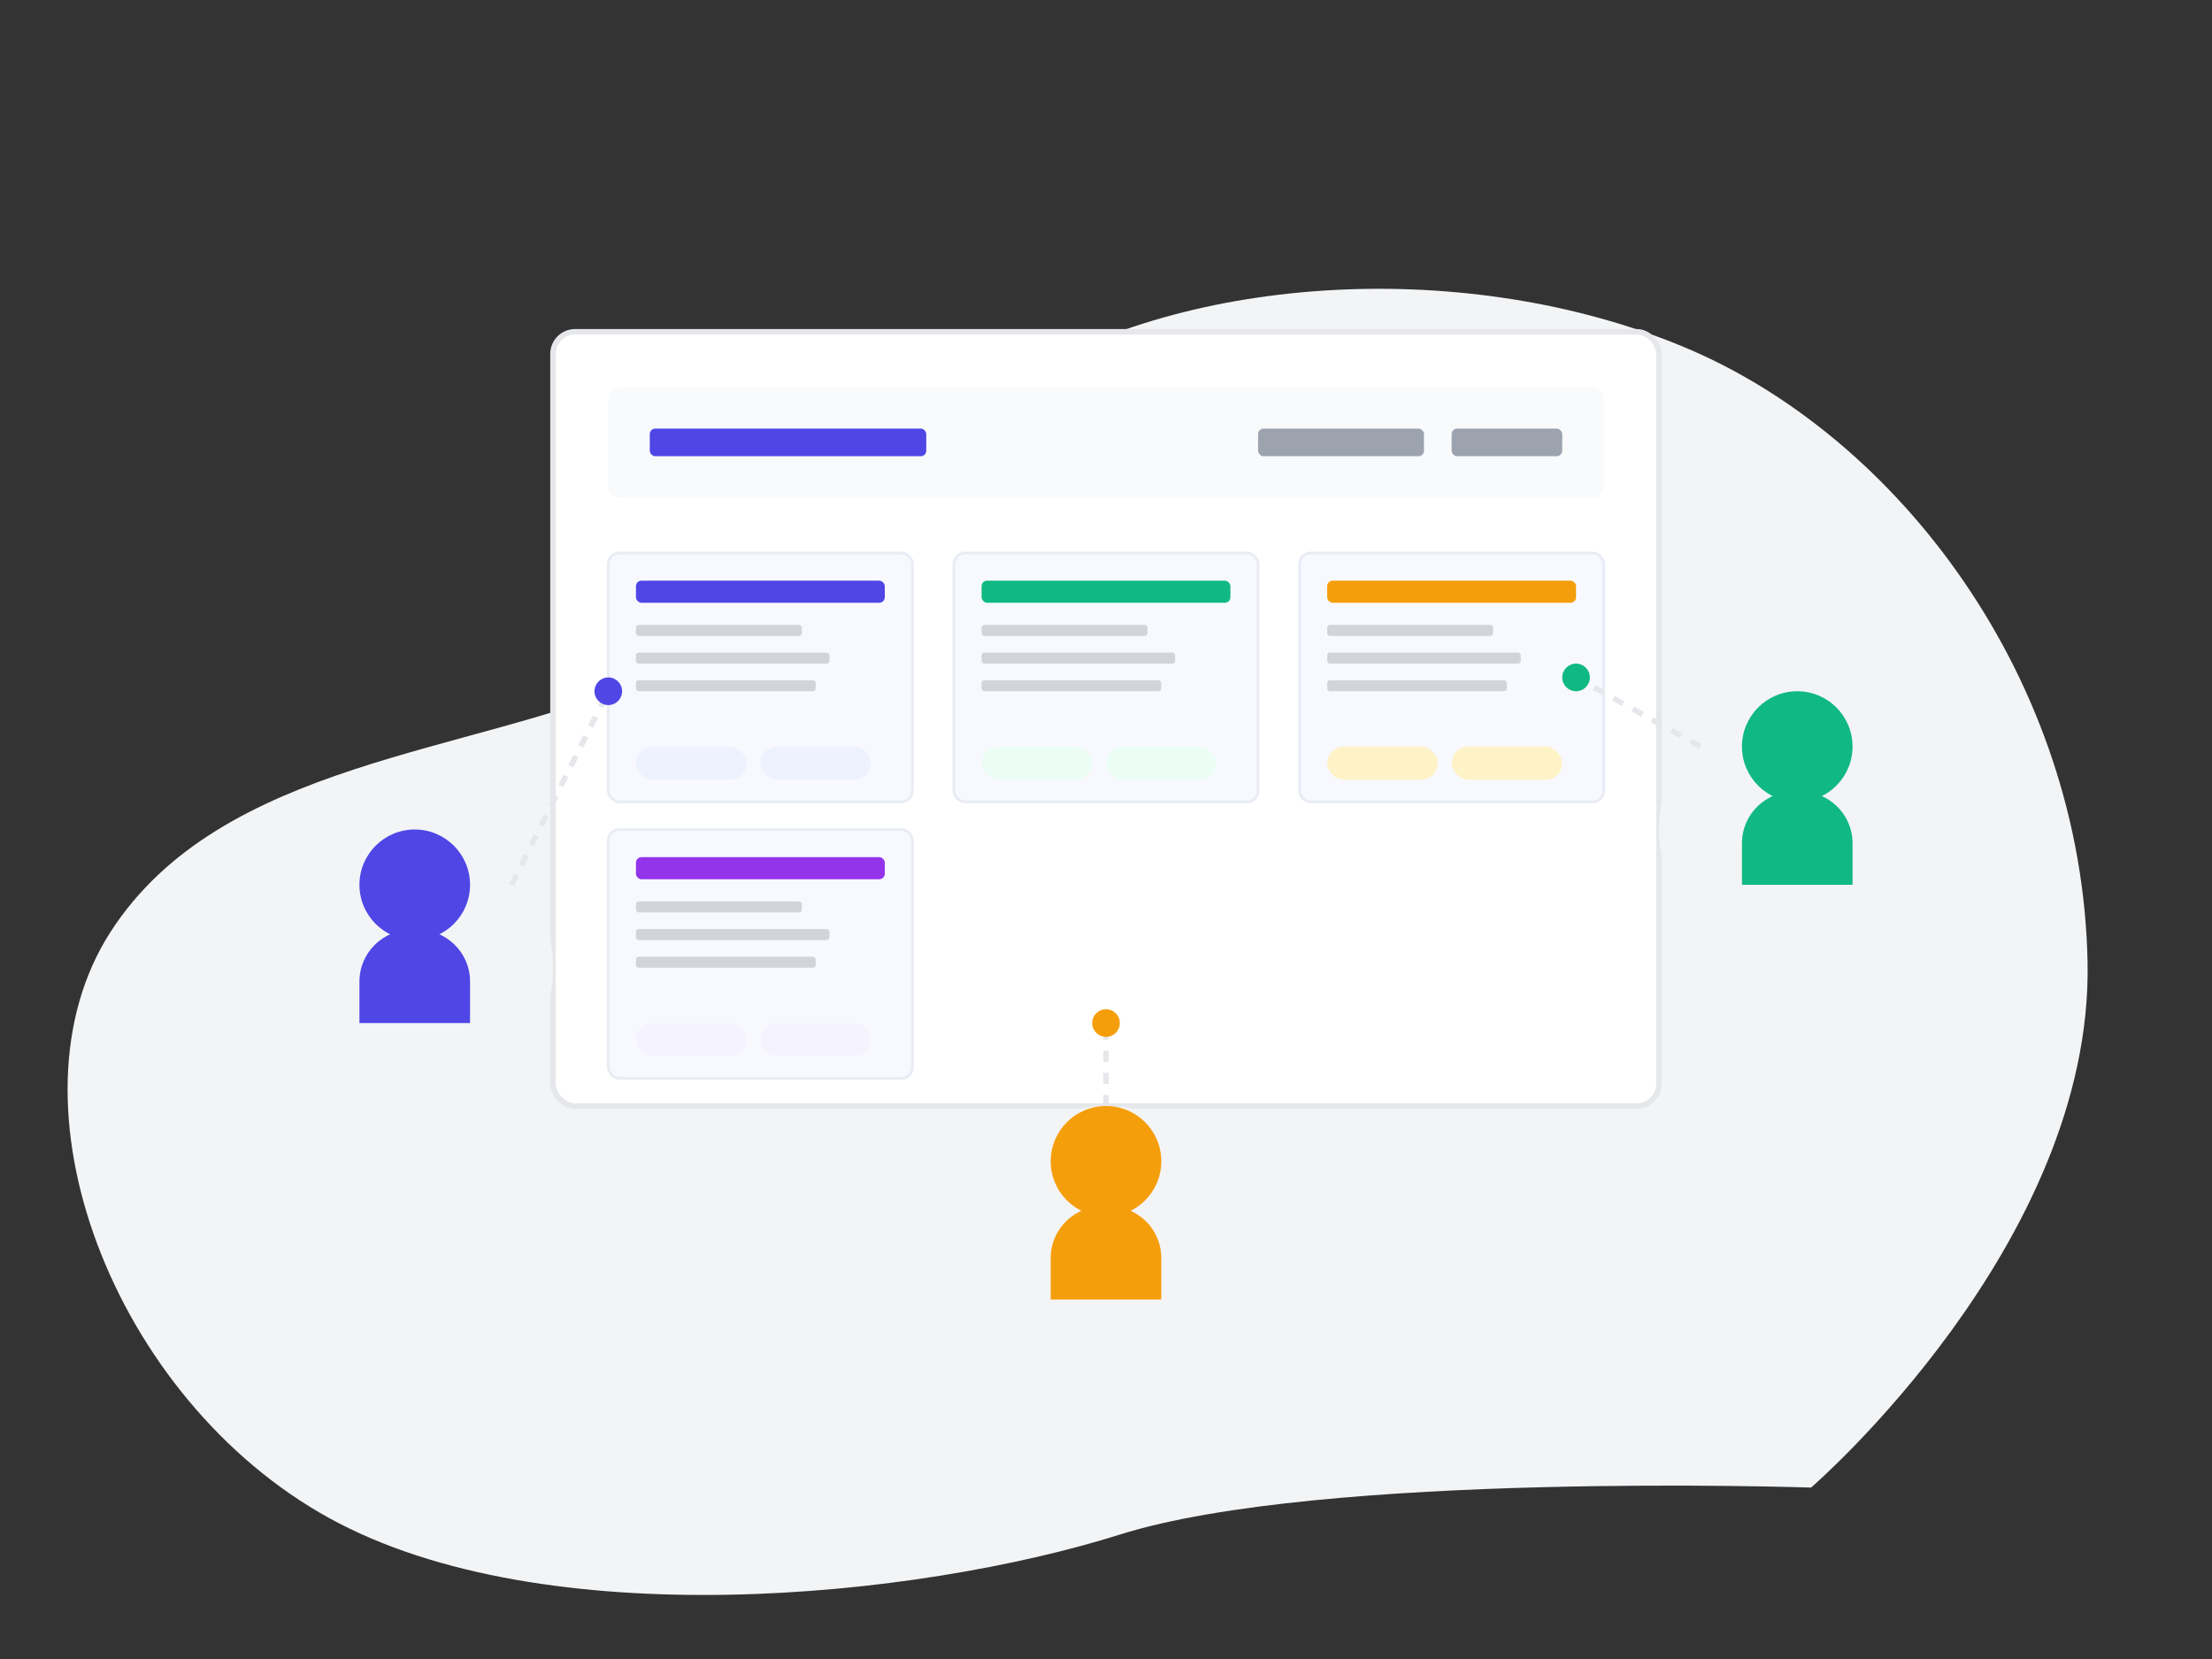 <svg xmlns="http://www.w3.org/2000/svg" width="800" height="600" viewBox="0 0 800 600" fill="none">
  <rect x="0" y="0" width="800" height="600" fill="#333333" stroke="none"/>
  <g clip-path="url(#clip0_1_2)">
    <!-- Background elements -->
    <path d="M655 538C655 538 757 450 755 348C753 246 687 158 609 125.5C531 93 430 99 368 137.5C306 176 294 219 232 246C170 273 80 275 40 337C0 399 41 506 119 549C197 592 332 578 405 555C478 532 655 538 655 538Z" fill="#F3F4F6"/>
    
    <!-- Project board -->
    <rect x="200" y="120" width="400" height="280" rx="8" fill="#FFFFFF" stroke="#E5E7EB" stroke-width="2"/>
    <rect x="220" y="140" width="360" height="40" rx="4" fill="#F9FAFB"/>
    <rect x="235" y="155" width="100" height="10" rx="2" fill="#4F46E5"/>
    <rect x="455" y="155" width="60" height="10" rx="2" fill="#9CA3AF"/>
    <rect x="525" y="155" width="40" height="10" rx="2" fill="#9CA3AF"/>
    
    <!-- Task cards -->
    <rect x="220" y="200" width="110" height="90" rx="4" fill="#F8F9FF" stroke="#EAECF5" stroke-width="1"/>
    <rect x="230" y="210" width="90" height="8" rx="2" fill="#4F46E5"/>
    <rect x="230" y="226" width="60" height="4" rx="1" fill="#D1D5DB"/>
    <rect x="230" y="236" width="70" height="4" rx="1" fill="#D1D5DB"/>
    <rect x="230" y="246" width="65" height="4" rx="1" fill="#D1D5DB"/>
    <rect x="230" y="270" width="40" height="12" rx="6" fill="#EEF2FF"/>
    <rect x="275" y="270" width="40" height="12" rx="6" fill="#EEF2FF"/>
    
    <rect x="345" y="200" width="110" height="90" rx="4" fill="#F8F9FF" stroke="#EAECF5" stroke-width="1"/>
    <rect x="355" y="210" width="90" height="8" rx="2" fill="#10B981"/>
    <rect x="355" y="226" width="60" height="4" rx="1" fill="#D1D5DB"/>
    <rect x="355" y="236" width="70" height="4" rx="1" fill="#D1D5DB"/>
    <rect x="355" y="246" width="65" height="4" rx="1" fill="#D1D5DB"/>
    <rect x="355" y="270" width="40" height="12" rx="6" fill="#ECFDF5"/>
    <rect x="400" y="270" width="40" height="12" rx="6" fill="#ECFDF5"/>
    
    <rect x="470" y="200" width="110" height="90" rx="4" fill="#F8F9FF" stroke="#EAECF5" stroke-width="1"/>
    <rect x="480" y="210" width="90" height="8" rx="2" fill="#F59E0B"/>
    <rect x="480" y="226" width="60" height="4" rx="1" fill="#D1D5DB"/>
    <rect x="480" y="236" width="70" height="4" rx="1" fill="#D1D5DB"/>
    <rect x="480" y="246" width="65" height="4" rx="1" fill="#D1D5DB"/>
    <rect x="480" y="270" width="40" height="12" rx="6" fill="#FEF3C7"/>
    <rect x="525" y="270" width="40" height="12" rx="6" fill="#FEF3C7"/>
    
    <rect x="220" y="300" width="110" height="90" rx="4" fill="#F8F9FF" stroke="#EAECF5" stroke-width="1"/>
    <rect x="230" y="310" width="90" height="8" rx="2" fill="#9333EA"/>
    <rect x="230" y="326" width="60" height="4" rx="1" fill="#D1D5DB"/>
    <rect x="230" y="336" width="70" height="4" rx="1" fill="#D1D5DB"/>
    <rect x="230" y="346" width="65" height="4" rx="1" fill="#D1D5DB"/>
    <rect x="230" y="370" width="40" height="12" rx="6" fill="#F5F3FF"/>
    <rect x="275" y="370" width="40" height="12" rx="6" fill="#F5F3FF"/>
    
    <!-- Person 1 -->
    <circle cx="150" cy="350" r="50" fill="#F3F4F6"/>
    <circle cx="150" cy="320" r="20" fill="#4F46E5"/>
    <path d="M130 355C130 344.507 138.507 336 150 336C161.493 336 170 344.507 170 355V370H130V355Z" fill="#4F46E5"/>
    
    <!-- Person 2 -->
    <circle cx="650" cy="300" r="50" fill="#F3F4F6"/>
    <circle cx="650" cy="270" r="20" fill="#10B981"/>
    <path d="M630 305C630 294.507 638.507 286 650 286C661.493 286 670 294.507 670 305V320H630V320V305Z" fill="#10B981"/>
    
    <!-- Person 3 -->
    <circle cx="400" cy="450" r="50" fill="#F3F4F6"/>
    <circle cx="400" cy="420" r="20" fill="#F59E0B"/>
    <path d="M380 455C380 444.507 388.507 436 400 436C411.493 436 420 444.507 420 455V470H380V455Z" fill="#F59E0B"/>
    
    <!-- Connection lines -->
    <path d="M185 320L220 250" stroke="#E5E7EB" stroke-width="2" stroke-dasharray="4 4"/>
    <path d="M615 270L570 245" stroke="#E5E7EB" stroke-width="2" stroke-dasharray="4 4"/>
    <path d="M400 400L400 370" stroke="#E5E7EB" stroke-width="2" stroke-dasharray="4 4"/>
    
    <!-- Connection dots -->
    <circle cx="220" cy="250" r="5" fill="#4F46E5"/>
    <circle cx="570" cy="245" r="5" fill="#10B981"/>
    <circle cx="400" cy="370" r="5" fill="#F59E0B"/>
  </g>
  <defs>
    <clipPath id="clip0_1_2">
      <rect width="800" height="600" fill="white"/>
    </clipPath>
  </defs>
</svg> 